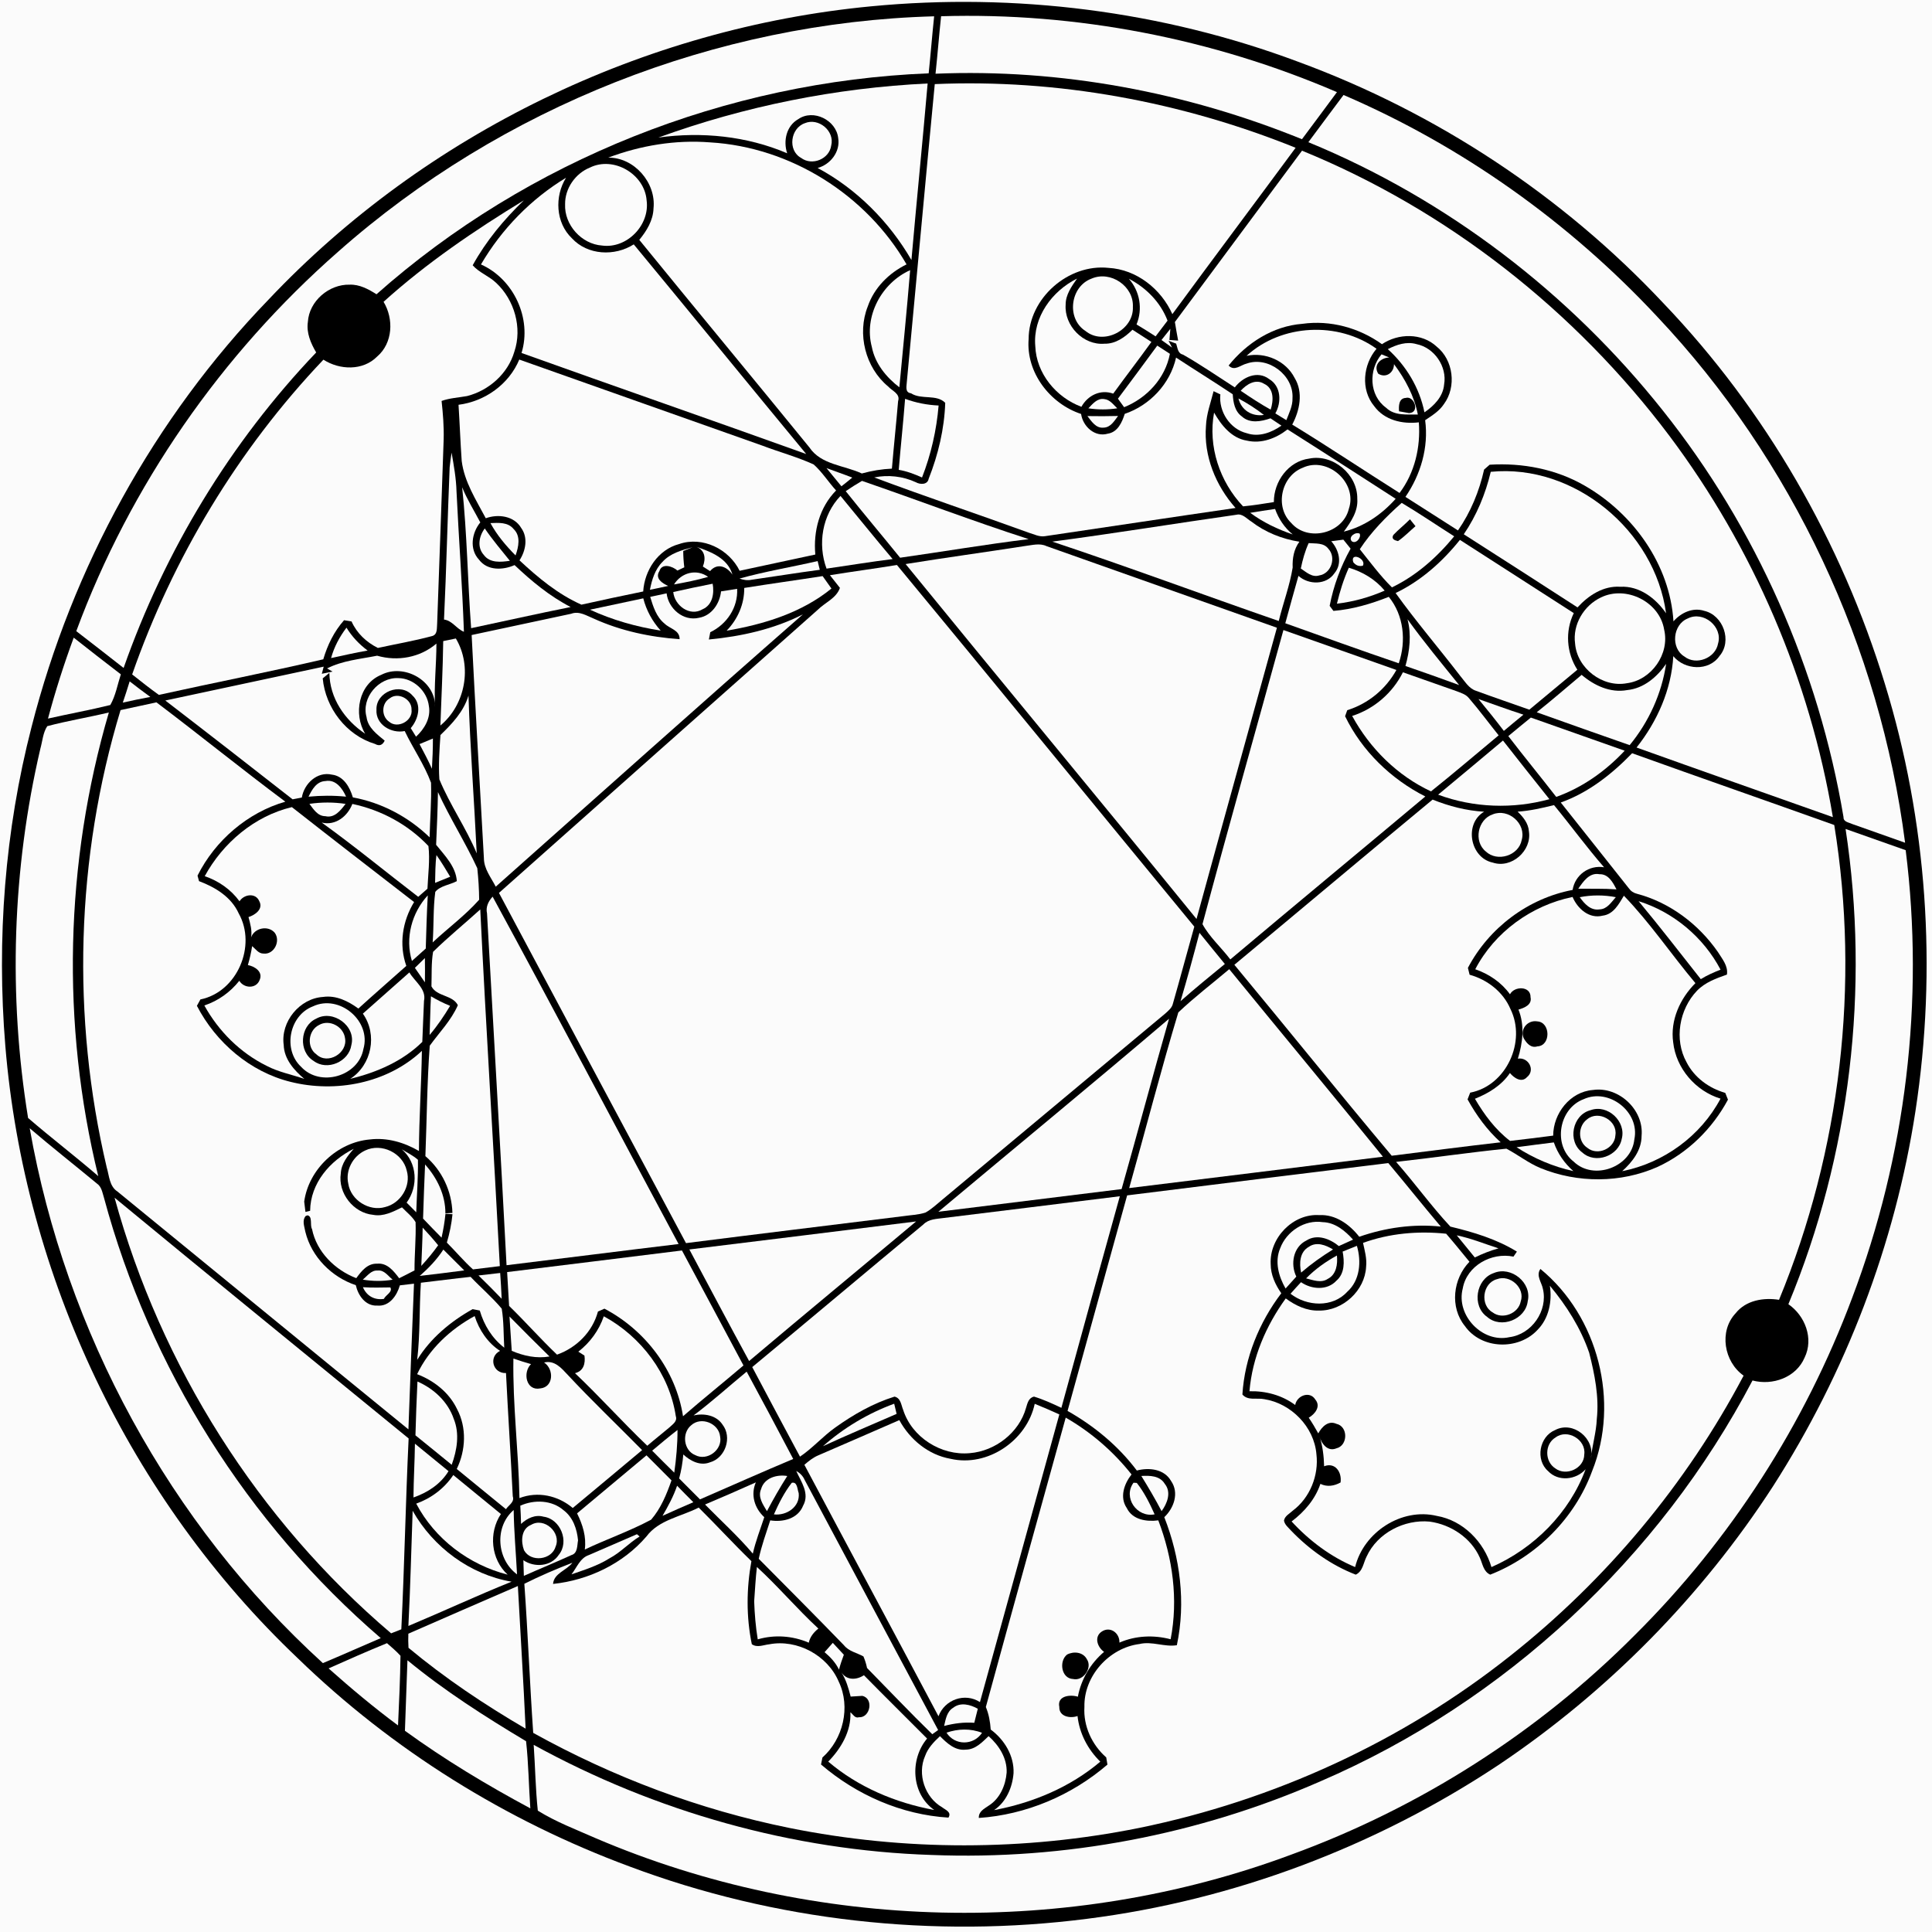 <?xml version="1.0" encoding="UTF-8" ?>
<!DOCTYPE svg PUBLIC "-//W3C//DTD SVG 1.1//EN" "http://www.w3.org/Graphics/SVG/1.1/DTD/svg11.dtd">
<svg width="558pt" height="558pt" viewBox="0 0 558 558" version="1.1" xmlns="http://www.w3.org/2000/svg">
<path fill="#fbfbfb" d=" M 0.00 0.00 L 558.00 0.00 L 558.00 558.00 L 0.00 558.00 L 0.00 0.00 Z" />
<path fill="#000000" d=" M 251.55 1.83 C 293.17 -2.17 335.72 3.16 374.91 17.83 C 414.85 32.50 451.32 56.54 480.43 87.58 C 509.99 118.49 531.86 156.55 544.36 197.41 C 556.61 237.21 559.52 279.79 553.22 320.92 C 547.33 359.35 533.11 396.43 512.15 429.16 C 491.51 461.05 464.29 488.65 432.74 509.80 C 397.24 533.34 356.33 548.81 314.04 554.18 C 269.64 559.89 223.84 554.83 181.89 539.10 C 146.24 525.92 113.27 505.41 85.99 478.92 C 37.52 432.91 7.03 368.65 1.54 302.09 C -0.99 271.25 1.38 239.96 9.11 209.97 C 20.88 163.88 44.49 120.75 77.58 86.51 C 122.86 38.57 185.94 8.10 251.55 1.83 Z" />
<path fill="#fbfbfb" d=" M 97.64 72.72 C 144.79 30.98 206.85 6.42 269.80 4.71 C 269.22 10.20 268.79 15.70 268.22 21.18 C 209.88 23.50 152.46 46.22 108.74 84.99 C 106.40 83.51 103.84 82.11 100.98 82.22 C 95.03 82.06 89.29 86.95 88.92 92.97 C 88.45 96.14 89.76 99.13 91.32 101.80 C 66.56 127.75 47.58 159.10 35.70 192.92 C 31.16 189.35 26.60 185.81 22.03 182.29 C 37.58 140.21 63.95 102.29 97.64 72.72 Z" />
<path fill="#fbfbfb" d=" M 270.20 21.29 C 270.79 15.76 271.21 10.22 271.81 4.69 C 310.90 3.52 350.23 11.15 386.14 26.61 C 382.76 31.14 379.43 35.70 376.03 40.21 C 342.60 26.60 306.29 19.80 270.20 21.29 Z" />
<path fill="#fbfbfb" d=" M 269.98 24.29 C 305.51 22.77 341.26 29.39 374.20 42.68 C 362.36 58.72 350.39 74.66 338.60 90.73 C 335.35 83.46 328.27 77.83 320.18 77.37 C 308.52 76.12 297.11 86.17 297.09 97.93 C 296.31 107.58 303.26 116.60 312.24 119.56 C 312.76 123.17 316.21 126.36 319.97 125.25 C 322.82 124.81 324.07 121.97 324.85 119.53 C 332.13 117.05 337.98 110.83 339.67 103.28 C 345.10 106.85 350.63 110.26 356.04 113.87 C 356.19 116.22 356.61 118.80 358.68 120.28 C 360.98 122.39 364.27 121.75 366.94 120.82 C 368.00 121.51 369.05 122.22 370.11 122.93 C 367.25 124.94 363.59 126.32 360.12 125.13 C 355.22 123.95 351.95 118.85 352.46 113.91 C 351.81 113.60 351.16 113.29 350.51 112.98 C 349.68 116.30 348.44 119.56 348.31 123.01 C 347.61 131.67 351.14 140.30 356.85 146.71 C 338.52 149.37 320.20 152.16 301.88 154.85 C 300.21 155.15 298.64 154.30 297.09 153.84 C 282.25 148.44 267.27 143.44 252.49 137.89 C 256.51 137.07 260.76 137.55 264.49 139.27 C 265.76 140.00 267.90 140.05 268.22 138.27 C 270.98 131.30 272.75 123.84 273.00 116.34 C 270.47 113.77 266.14 115.54 263.12 113.59 C 261.23 113.35 261.89 111.39 261.93 110.08 C 264.64 81.49 267.23 52.88 269.98 24.29 Z" />
<path fill="#fbfbfb" d=" M 190.15 39.73 C 215.11 30.66 241.39 25.39 267.92 24.11 C 266.45 41.11 264.73 58.09 263.24 75.10 C 256.83 64.05 247.43 54.56 236.15 48.52 C 239.85 47.50 242.74 43.82 242.09 39.90 C 241.54 34.70 234.91 31.38 230.54 34.42 C 227.11 36.36 226.17 40.71 227.35 44.27 C 215.71 39.29 202.64 37.99 190.15 39.73 Z" />
<path fill="#fbfbfb" d=" M 377.88 41.07 C 381.29 36.54 384.61 31.95 388.04 27.43 C 422.25 42.14 453.22 64.20 478.60 91.42 C 517.70 132.85 542.98 186.95 550.23 243.40 C 545.14 241.55 540.01 239.82 534.92 237.98 C 533.94 237.50 532.38 237.41 532.44 235.98 C 525.27 193.30 507.24 152.43 480.26 118.57 C 453.37 84.70 417.92 57.53 377.88 41.07 Z" />
<path fill="#fbfbfb" d=" M 232.45 35.58 C 236.40 33.90 241.15 37.83 240.07 42.03 C 239.54 45.93 234.54 48.00 231.38 45.61 C 227.42 43.46 228.30 37.00 232.45 35.58 Z" />
<path fill="#fbfbfb" d=" M 175.65 45.53 C 185.01 42.01 195.08 40.33 205.08 41.12 C 228.32 42.47 250.20 56.25 261.83 76.36 C 256.76 78.84 252.48 83.10 250.63 88.50 C 247.49 96.41 249.92 106.16 256.49 111.60 C 257.65 112.91 260.10 113.71 259.39 115.86 C 258.84 122.36 258.15 128.85 257.60 135.35 C 254.66 135.48 251.75 135.97 248.91 136.75 C 243.83 134.38 237.13 134.25 233.77 129.22 C 217.46 109.18 200.95 89.32 184.64 69.28 C 186.78 66.68 188.64 63.65 188.75 60.17 C 189.54 52.78 183.16 45.42 175.65 45.53 Z" />
<path fill="#fbfbfb" d=" M 339.33 93.00 C 351.57 76.51 363.82 60.03 376.05 43.52 C 418.05 60.68 454.95 89.69 482.18 125.91 C 506.35 158.16 522.73 196.25 529.37 236.01 C 510.47 229.30 491.55 222.67 472.67 215.90 C 478.64 208.38 482.74 199.17 483.28 189.51 C 486.58 193.53 493.55 193.96 496.63 189.46 C 500.35 185.14 497.70 177.67 492.20 176.42 C 488.90 175.36 485.50 176.97 483.33 179.46 C 482.30 163.08 471.71 148.32 457.69 140.27 C 449.44 135.49 439.71 133.63 430.24 134.22 C 429.84 134.57 429.04 135.27 428.64 135.62 C 427.24 141.88 424.77 147.92 421.09 153.20 C 416.01 150.00 411.00 146.70 405.92 143.51 C 410.33 137.07 412.66 129.18 411.61 121.36 C 413.59 120.03 415.70 118.74 417.04 116.70 C 420.72 111.72 419.78 103.96 414.92 100.09 C 410.64 96.11 403.84 96.24 399.14 99.41 C 392.53 94.67 384.21 92.39 376.12 93.53 C 367.65 94.18 360.08 99.06 354.85 105.57 C 356.52 107.33 358.32 105.41 360.09 105.00 C 366.31 102.80 373.69 108.42 373.30 114.98 C 373.38 117.24 372.31 119.30 371.52 121.35 C 370.45 120.70 369.39 120.05 368.34 119.40 C 370.18 116.17 370.02 111.53 366.55 109.48 C 363.21 106.93 358.89 108.91 356.64 111.89 C 351.67 108.70 346.81 105.33 341.67 102.42 C 340.12 102.08 340.12 100.44 339.70 99.25 C 339.15 99.05 338.05 98.63 337.50 98.42 L 338.51 100.39 C 337.75 99.84 336.22 98.75 335.46 98.20 C 336.30 97.11 337.16 96.04 338.02 94.97 C 337.95 95.77 337.82 97.38 337.75 98.19 C 338.59 98.24 339.42 98.30 340.27 98.37 C 339.93 96.58 339.62 94.79 339.33 93.00 Z" />
<path fill="#fbfbfb" d=" M 170.35 48.41 C 177.24 45.00 186.19 50.29 186.76 57.88 C 187.72 65.01 181.07 71.89 173.89 70.92 C 167.95 70.51 162.95 64.94 163.21 58.99 C 163.15 54.44 166.15 50.12 170.35 48.41 Z" />
<path fill="#fbfbfb" d=" M 138.91 76.38 C 144.88 66.17 153.36 57.46 163.49 51.33 C 160.13 56.70 160.47 64.32 165.16 68.80 C 169.69 73.74 177.54 74.09 183.04 70.58 C 199.70 90.72 216.20 110.99 232.85 131.13 C 205.48 121.30 178.01 111.75 150.63 101.95 C 153.68 92.00 148.38 80.59 138.91 76.38 Z" />
<path fill="#fbfbfb" d=" M 110.78 87.17 C 123.19 75.97 137.06 66.55 151.30 57.86 C 145.55 63.40 140.38 69.61 136.52 76.62 C 138.42 78.77 141.24 79.72 143.29 81.69 C 148.58 86.61 150.90 94.68 148.55 101.59 C 146.71 107.91 141.21 112.79 134.90 114.39 C 132.44 114.84 129.91 114.95 127.54 115.80 C 127.94 119.48 128.24 123.17 128.14 126.87 C 127.53 144.60 126.91 162.33 126.26 180.07 C 126.12 181.42 126.46 183.32 124.71 183.73 C 119.58 185.11 114.32 186.01 109.13 187.14 C 105.83 185.48 103.05 182.90 101.54 179.49 C 101.00 179.40 99.92 179.22 99.37 179.13 C 96.49 182.38 94.59 186.28 93.37 190.42 C 77.60 194.10 61.69 197.20 45.88 200.70 C 43.25 198.81 40.71 196.80 38.17 194.79 C 49.95 161.06 68.78 129.79 93.41 103.88 C 98.10 106.89 104.80 107.14 108.91 102.99 C 113.48 99.09 113.77 92.11 110.78 87.17 Z" />
<path fill="#fbfbfb" d=" M 251.80 100.20 C 249.43 91.36 254.64 81.70 262.87 78.03 C 261.94 89.32 260.82 100.59 259.75 111.86 C 255.94 108.94 252.73 105.01 251.80 100.20 Z" />
<path fill="#fbfbfb" d=" M 315.26 80.47 C 320.75 78.09 327.49 82.64 327.20 88.64 C 327.49 95.32 318.76 99.87 313.53 95.61 C 307.92 92.06 309.07 82.74 315.26 80.47 Z" />
<path fill="#fbfbfb" d=" M 299.01 99.96 C 298.28 91.62 303.83 84.06 311.07 80.46 C 309.50 82.73 307.76 85.12 307.78 88.02 C 307.36 94.07 312.88 99.78 318.98 99.27 C 322.21 99.35 324.90 97.39 327.08 95.23 C 328.90 96.39 330.73 97.57 332.55 98.76 C 328.94 103.78 325.15 108.68 321.52 113.69 C 317.82 112.37 314.16 114.20 312.33 117.49 C 305.04 114.78 299.30 107.87 299.01 99.96 Z" />
<path fill="#fbfbfb" d=" M 326.04 80.51 C 331.05 83.12 335.18 87.29 337.21 92.61 C 336.05 94.12 334.90 95.64 333.76 97.15 C 331.94 95.97 330.11 94.82 328.25 93.71 C 330.10 89.22 329.22 84.16 326.04 80.51 Z" />
<path fill="#fbfbfb" d=" M 360.03 102.77 C 370.13 93.53 386.50 92.76 397.57 100.73 C 393.67 105.31 392.93 112.55 396.91 117.32 C 399.84 121.36 405.04 122.55 409.79 121.98 C 410.33 129.17 408.60 136.57 404.22 142.38 C 393.86 135.84 383.68 129.02 373.22 122.63 C 375.39 118.54 376.47 113.33 373.91 109.15 C 371.37 104.17 365.43 101.63 360.03 102.77 Z" />
<path fill="#fbfbfb" d=" M 400.83 100.84 C 403.36 99.54 406.27 98.55 409.12 99.39 C 414.26 100.42 418.00 105.87 417.09 111.04 C 416.80 114.55 414.17 117.21 411.41 119.09 C 409.98 112.02 406.16 105.66 400.83 100.84 Z" />
<path fill="#fbfbfb" d=" M 334.24 99.82 C 335.45 100.61 336.67 101.40 337.89 102.19 C 336.55 109.27 331.25 114.96 324.67 117.61 C 324.07 116.79 323.47 115.97 322.88 115.15 C 326.68 110.05 330.49 104.96 334.24 99.82 Z" />
<path fill="#fbfbfb" d=" M 399.01 102.34 C 399.75 102.64 400.49 102.95 401.24 103.25 C 398.76 103.33 396.53 105.43 398.06 107.93 C 400.26 109.31 402.62 107.66 402.61 105.17 C 405.86 109.51 408.45 114.36 409.50 119.72 C 406.35 119.67 402.79 120.16 400.31 117.75 C 395.40 114.19 395.23 106.80 399.01 102.34 Z" />
<path fill="#fbfbfb" d=" M 149.98 103.85 C 173.41 112.16 196.85 120.44 220.28 128.74 C 225.16 130.60 230.25 131.97 235.00 134.14 C 237.47 136.34 239.26 139.22 241.48 141.66 C 236.67 146.53 234.87 153.45 235.48 160.16 C 228.19 161.72 220.91 163.27 213.62 164.85 C 210.54 158.59 202.91 154.80 196.15 157.13 C 190.05 158.75 186.15 164.73 185.77 170.83 C 179.81 172.05 173.87 173.31 167.93 174.64 C 161.16 171.64 155.41 166.85 150.04 161.84 C 151.82 159.10 152.58 155.32 150.54 152.50 C 148.48 148.98 143.87 148.39 140.30 149.68 C 137.52 144.41 134.11 139.19 133.35 133.15 C 132.97 127.74 132.78 122.32 132.43 116.91 C 140.07 115.93 146.98 111.01 149.98 103.85 Z" />
<path fill="#fbfbfb" d=" M 358.34 112.86 C 360.00 111.01 362.65 109.31 365.10 110.85 C 368.02 112.20 367.83 115.73 366.99 118.32 C 364.01 116.65 361.16 114.78 358.34 112.86 Z" />
<path fill="#fbfbfb" d=" M 261.41 115.19 C 264.51 116.34 267.78 116.97 271.09 117.12 C 270.49 124.24 268.90 131.26 266.30 137.91 C 264.14 136.95 261.92 136.08 259.57 135.70 C 260.14 128.86 260.88 122.03 261.41 115.19 Z" />
<path fill="#fbfbfb" d=" M 314.34 117.93 C 315.56 116.68 316.91 114.94 318.90 115.26 C 320.57 115.40 321.56 116.88 322.68 117.93 C 319.92 118.36 317.10 118.35 314.34 117.93 Z" />
<path fill="#fbfbfb" d=" M 357.69 115.09 C 360.27 116.46 362.74 118.04 365.04 119.84 C 361.61 120.38 358.53 118.48 357.69 115.09 Z" />
<path fill="#000000" d=" M 404.07 118.79 C 403.96 117.30 403.97 115.03 405.99 114.93 C 408.47 114.20 410.20 119.19 406.96 119.31 C 406.24 119.18 404.79 118.92 404.07 118.79 Z" />
<path fill="#fbfbfb" d=" M 314.06 120.17 C 317.01 120.22 319.97 120.22 322.92 120.14 C 321.82 121.57 320.78 123.47 318.73 123.51 C 316.49 123.74 315.26 121.68 314.06 120.17 Z" />
<path fill="#fbfbfb" d=" M 350.65 119.17 C 352.74 122.82 355.68 126.55 360.11 127.26 C 364.31 128.24 368.57 126.61 371.86 124.02 C 382.31 130.64 392.70 137.35 403.10 144.06 C 399.12 148.54 394.00 152.10 388.12 153.54 C 390.15 150.76 392.29 147.68 392.01 144.05 C 392.12 137.05 385.02 131.04 378.13 132.45 C 372.08 133.22 367.87 139.11 367.92 145.01 C 364.96 145.50 362.00 145.95 359.02 146.25 C 352.26 139.11 348.85 128.92 350.65 119.17 Z" />
<path fill="#fbfbfb" d=" M 129.87 134.95 C 130.01 133.53 130.22 132.13 130.43 130.73 C 131.07 134.44 131.75 138.16 131.85 141.94 C 132.50 155.45 133.51 168.95 133.99 182.47 C 131.84 181.62 130.64 179.24 128.24 178.94 C 128.93 164.28 129.26 149.61 129.87 134.95 Z" />
<path fill="#fbfbfb" d=" M 238.71 135.20 C 241.18 136.14 243.69 136.96 246.15 137.94 C 245.14 138.82 244.06 139.61 243.02 140.45 C 241.59 138.70 240.16 136.94 238.71 135.20 Z" />
<path fill="#fbfbfb" d=" M 376.24 135.10 C 383.44 131.70 392.17 139.42 389.57 146.97 C 387.87 154.10 377.73 156.61 372.94 151.05 C 368.08 146.42 370.04 137.49 376.24 135.10 Z" />
<path fill="#fbfbfb" d=" M 430.56 136.27 C 454.71 133.87 477.98 153.32 481.19 177.12 C 478.20 172.78 473.49 169.17 467.97 169.47 C 463.07 169.14 458.78 171.97 455.62 175.43 C 444.70 168.34 433.73 161.34 422.77 154.31 C 426.48 148.85 429.04 142.68 430.56 136.27 Z" />
<path fill="#fbfbfb" d=" M 244.26 141.86 C 245.78 140.81 247.36 139.82 248.96 138.89 C 265.03 144.42 280.93 150.49 297.10 155.71 C 284.69 157.22 272.35 159.33 259.97 161.08 C 254.76 154.65 249.42 148.33 244.26 141.86 Z" />
<path fill="#fbfbfb" d=" M 133.48 140.73 C 134.91 144.27 136.95 147.51 138.72 150.88 C 136.25 153.90 135.50 158.60 138.35 161.65 C 140.76 164.87 145.27 164.70 148.62 163.21 C 153.52 167.86 158.78 172.21 164.81 175.32 C 155.21 177.26 145.65 179.39 136.07 181.43 C 135.07 167.88 134.91 154.24 133.48 140.73 Z" />
<path fill="#fbfbfb" d=" M 238.72 164.23 C 236.11 157.14 237.46 148.76 242.75 143.23 C 247.78 149.30 252.71 155.46 257.81 161.47 C 251.43 162.26 245.08 163.32 238.72 164.23 Z" />
<path fill="#fbfbfb" d=" M 392.74 158.63 C 396.05 153.57 400.34 149.24 404.84 145.24 C 409.99 148.31 414.94 151.69 420.00 154.90 C 415.05 160.93 409.09 166.24 402.02 169.65 C 398.60 166.26 395.74 162.38 392.74 158.63 Z" />
<path fill="#fbfbfb" d=" M 361.09 148.11 C 363.48 147.71 365.87 147.34 368.27 147.00 C 369.28 149.87 371.01 152.42 373.36 154.36 C 368.99 152.85 364.81 150.88 361.09 148.11 Z" />
<path fill="#fbfbfb" d=" M 303.93 156.43 C 321.69 154.09 339.37 151.19 357.10 148.67 C 358.85 148.23 360.09 149.84 361.43 150.65 C 365.45 153.75 370.29 155.67 375.29 156.46 C 373.68 158.64 373.24 161.27 373.35 163.92 C 372.50 169.17 370.59 174.19 369.33 179.36 C 347.50 171.80 325.85 163.72 303.93 156.43 Z" />
<path fill="#000000" d=" M 402.43 154.50 C 403.94 152.91 405.68 151.55 407.22 149.98 C 407.74 150.64 408.28 151.30 408.82 151.97 C 407.14 153.41 405.59 155.03 403.77 156.28 C 402.78 156.06 401.76 155.68 402.43 154.50 Z" />
<path fill="#fbfbfb" d=" M 141.65 151.08 C 143.97 150.99 146.69 150.76 148.33 152.78 C 150.47 154.81 149.78 157.96 148.90 160.42 C 146.12 157.61 143.54 154.57 141.65 151.08 Z" />
<path fill="#fbfbfb" d=" M 139.74 160.28 C 137.73 158.08 138.34 154.82 140.01 152.63 C 142.24 155.89 144.78 158.90 147.26 161.97 C 144.68 162.35 141.49 162.68 139.74 160.28 Z" />
<path fill="#fbfbfb" d=" M 390.40 156.31 C 389.32 155.04 391.55 153.50 392.70 154.13 C 393.24 155.27 391.60 157.25 390.40 156.31 Z" />
<path fill="#fbfbfb" d=" M 384.49 156.32 C 385.65 156.17 386.82 156.01 387.99 155.86 C 388.68 156.72 389.38 157.59 390.08 158.46 C 387.21 163.60 385.14 169.20 384.03 174.98 C 384.31 175.35 384.85 176.08 385.12 176.44 C 390.65 175.99 395.98 174.41 401.11 172.38 C 405.46 177.72 406.18 185.17 403.99 191.57 C 393.03 187.84 382.13 183.90 371.22 180.01 C 372.45 175.44 373.74 170.88 375.02 166.32 C 377.97 168.97 383.11 169.00 385.43 165.54 C 387.78 162.75 386.72 158.80 384.49 156.32 Z" />
<path fill="#fbfbfb" d=" M 421.65 155.93 C 432.61 162.99 443.59 170.01 454.54 177.08 C 452.00 182.29 452.42 188.57 455.57 193.43 C 450.94 197.26 446.32 201.12 441.70 204.97 C 436.58 203.14 431.43 201.41 426.34 199.53 C 424.21 198.86 423.10 196.79 421.73 195.20 C 415.57 187.19 408.98 179.50 403.08 171.28 C 410.40 167.76 416.60 162.24 421.65 155.93 Z" />
<path fill="#fbfbfb" d=" M 261.56 162.91 C 273.05 161.05 284.60 159.49 296.11 157.69 C 298.14 157.45 300.29 156.80 302.25 157.73 C 324.43 165.60 346.62 173.43 368.80 181.30 C 361.07 209.34 353.25 237.36 345.58 265.42 C 317.70 231.15 289.46 197.16 261.56 162.91 Z" />
<path fill="#fbfbfb" d=" M 377.97 156.86 C 379.93 157.04 382.30 156.68 383.65 158.49 C 386.02 161.01 384.48 165.68 381.01 166.20 C 378.93 166.84 377.28 165.24 375.70 164.20 C 376.22 161.68 376.90 159.20 377.97 156.86 Z" />
<path fill="#fbfbfb" d=" M 191.32 162.30 C 193.56 159.79 196.92 158.90 200.05 158.05 C 199.37 158.32 198.01 158.86 197.33 159.14 C 197.34 160.71 197.44 162.28 197.64 163.85 C 196.98 164.16 196.32 164.47 195.66 164.79 C 194.28 163.55 191.18 162.51 190.44 164.96 C 189.10 167.10 191.31 168.48 192.99 169.23 C 191.24 169.61 189.47 169.97 187.71 170.35 C 188.27 167.44 189.17 164.46 191.32 162.30 Z" />
<path fill="#fbfbfb" d=" M 201.12 157.92 C 205.35 159.39 210.16 161.20 211.55 165.97 C 209.99 163.68 207.22 162.42 205.08 164.95 C 204.38 164.51 203.69 164.06 203.00 163.62 C 203.90 161.34 203.66 158.93 201.12 157.92 Z" />
<path fill="#fbfbfb" d=" M 390.85 162.37 C 389.88 159.31 394.70 161.34 393.63 163.39 C 392.51 163.65 391.58 163.31 390.85 162.37 Z" />
<path fill="#fbfbfb" d=" M 213.58 167.10 C 221.01 165.03 228.64 163.78 236.15 162.05 C 236.35 162.89 236.56 163.73 236.77 164.57 C 230.20 165.43 223.67 166.51 217.11 167.44 C 215.91 167.70 214.71 167.51 213.58 167.10 Z" />
<path fill="#fbfbfb" d=" M 239.70 166.13 C 246.13 165.08 252.61 164.24 259.05 163.18 C 287.79 197.90 316.27 232.84 344.94 267.63 C 342.85 275.02 340.89 282.45 338.77 289.83 C 338.52 291.05 337.50 291.86 336.63 292.66 C 315.21 310.56 293.76 328.42 272.34 346.33 C 270.69 347.66 269.16 349.18 267.30 350.21 C 265.23 350.89 263.03 350.93 260.90 351.25 C 239.97 353.85 219.04 356.38 198.13 359.04 C 180.10 325.34 162.09 291.62 144.11 257.89 C 174.77 230.62 205.46 203.38 236.15 176.15 C 238.28 174.01 241.54 172.82 242.59 169.79 C 241.61 168.57 240.65 167.35 239.70 166.13 Z" />
<path fill="#fbfbfb" d=" M 389.57 163.97 C 393.58 165.16 397.23 167.34 399.92 170.58 C 395.53 172.51 390.89 173.79 386.13 174.36 C 386.98 170.81 388.06 167.31 389.57 163.97 Z" />
<path fill="#fbfbfb" d=" M 194.67 168.80 C 196.78 165.37 201.15 164.20 204.52 166.61 C 201.29 167.56 197.98 168.20 194.67 168.80 Z" />
<path fill="#fbfbfb" d=" M 214.95 169.81 C 222.48 168.60 230.05 167.57 237.59 166.39 C 238.43 167.59 239.28 168.78 240.14 169.98 C 231.57 176.97 220.62 180.33 209.87 182.15 C 213.08 178.84 215.00 174.45 214.95 169.81 Z" />
<path fill="#fbfbfb" d=" M 194.45 170.99 C 198.23 170.14 202.02 169.33 205.83 168.59 C 206.33 171.36 205.81 174.73 202.92 175.97 C 199.25 178.18 194.83 174.91 194.45 170.99 Z" />
<path fill="#fbfbfb" d=" M 208.25 170.80 C 209.80 170.55 211.35 170.30 212.90 170.07 C 213.18 175.45 209.92 180.30 205.14 182.60 C 205.04 183.12 204.84 184.18 204.74 184.70 C 214.11 183.80 223.46 181.74 231.89 177.45 C 202.16 203.47 172.72 229.85 143.18 256.09 C 141.84 253.46 139.77 250.97 139.76 247.87 C 138.59 226.39 137.30 204.90 136.22 183.41 C 145.79 181.35 155.37 179.33 164.95 177.27 C 167.29 176.37 169.44 177.85 171.54 178.69 C 179.32 182.22 187.79 184.01 196.28 184.61 C 196.35 181.96 193.46 181.62 191.94 180.11 C 189.56 178.19 188.65 175.19 187.79 172.39 C 189.37 172.04 190.95 171.71 192.53 171.37 C 193.05 175.80 197.36 179.50 201.87 178.43 C 205.55 177.82 207.88 174.32 208.25 170.80 Z" />
<path fill="#fbfbfb" d=" M 462.37 172.56 C 469.65 168.99 479.34 173.81 480.64 181.85 C 482.30 188.86 476.98 196.41 469.88 197.33 C 462.85 198.66 455.50 193.01 454.92 185.91 C 454.14 180.41 457.43 174.90 462.37 172.56 Z" />
<path fill="#fbfbfb" d=" M 170.40 176.09 C 175.53 175.01 180.66 173.91 185.79 172.81 C 186.68 176.29 188.41 179.46 190.82 182.13 C 183.78 181.03 176.88 179.08 170.40 176.09 Z" />
<path fill="#fbfbfb" d=" M 487.47 178.62 C 491.98 176.34 497.65 181.02 496.21 185.87 C 495.46 190.09 489.86 192.29 486.49 189.62 C 482.45 187.19 483.11 180.35 487.47 178.62 Z" />
<path fill="#fbfbfb" d=" M 406.52 178.86 C 411.22 185.39 416.38 191.59 421.43 197.86 C 416.28 195.96 411.10 194.14 405.92 192.35 C 407.16 187.96 407.68 183.32 406.52 178.86 Z" />
<path fill="#fbfbfb" d=" M 95.62 190.06 C 96.50 186.86 98.07 183.92 100.07 181.28 C 101.66 183.87 103.74 186.09 106.18 187.89 C 102.63 188.50 99.13 189.31 95.62 190.06 Z" />
<path fill="#fbfbfb" d=" M 370.68 181.97 C 381.56 185.79 392.43 189.67 403.31 193.50 C 400.23 199.05 395.17 203.23 389.11 205.12 C 388.96 205.56 388.65 206.42 388.49 206.86 C 393.34 216.88 401.75 225.02 411.66 230.04 C 392.91 245.76 374.05 261.34 355.34 277.10 C 352.74 273.66 349.33 270.66 347.30 266.91 C 354.88 238.55 362.90 210.28 370.68 181.97 Z" />
<path fill="#fbfbfb" d=" M 13.86 207.54 C 15.97 199.64 18.46 191.84 21.29 184.17 C 25.81 187.73 30.33 191.27 34.90 194.76 C 33.94 197.71 33.41 200.90 31.86 203.62 C 25.90 205.10 19.85 206.18 13.86 207.54 Z" />
<path fill="#fbfbfb" d=" M 128.01 185.16 C 128.92 184.97 130.75 184.60 131.66 184.41 C 136.48 192.51 134.41 203.55 127.19 209.55 C 127.48 201.42 127.90 193.29 128.01 185.16 Z" />
<path fill="#fbfbfb" d=" M 108.92 189.38 C 114.85 191.08 121.33 189.92 126.05 185.88 C 126.05 191.99 125.31 198.10 125.66 204.21 C 125.84 196.58 116.69 191.52 110.12 194.90 C 103.59 197.55 102.00 206.23 105.47 211.92 C 99.57 207.98 95.21 201.63 95.13 194.34 C 94.49 194.87 93.85 195.40 93.21 195.93 C 94.00 204.47 100.03 212.36 108.30 214.86 C 109.54 215.56 110.48 215.24 111.10 213.91 C 108.88 212.07 106.25 210.18 105.86 207.08 C 104.31 201.52 109.36 195.59 115.02 195.85 C 119.42 195.88 123.36 199.59 123.87 203.91 C 124.50 207.33 122.59 210.54 120.16 212.77 C 119.78 212.15 119.01 210.91 118.63 210.30 C 120.86 207.72 121.92 203.47 119.14 200.89 C 115.77 196.99 108.55 199.81 108.73 204.96 C 108.44 209.26 113.01 211.94 116.89 211.14 C 119.29 216.17 122.55 220.82 124.49 226.06 C 124.66 231.32 124.19 236.58 124.08 241.84 C 117.98 235.94 110.27 231.84 101.91 230.30 C 101.04 227.36 99.24 224.12 95.86 223.73 C 91.59 222.76 87.86 226.31 87.17 230.35 C 86.28 230.51 85.40 230.68 84.51 230.86 C 72.29 221.30 60.05 211.77 47.75 202.32 C 62.99 199.06 78.24 195.81 93.49 192.54 L 92.95 194.60 C 93.72 194.45 95.28 194.13 96.05 193.97 L 94.46 193.06 C 98.92 190.77 104.07 190.35 108.92 189.38 Z" />
<path fill="#fbfbfb" d=" M 469.95 199.31 C 474.73 198.84 478.58 195.55 481.21 191.74 C 479.92 200.35 476.21 208.50 470.68 215.21 C 461.71 212.10 452.78 208.90 443.84 205.72 C 448.25 202.22 452.49 198.52 456.81 194.91 C 460.42 197.99 465.10 200.20 469.95 199.31 Z" />
<path fill="#fbfbfb" d=" M 405.19 194.17 C 410.33 196.00 415.48 197.81 420.64 199.61 C 421.91 200.11 423.34 200.50 424.24 201.62 C 427.24 205.10 429.97 208.80 432.84 212.38 C 426.33 217.78 419.91 223.29 413.30 228.57 C 403.57 224.03 395.65 216.16 390.53 206.78 C 396.89 204.74 402.21 200.13 405.19 194.17 Z" />
<path fill="#fbfbfb" d=" M 37.45 196.79 C 39.42 198.32 41.39 199.84 43.42 201.29 C 40.76 201.77 38.11 202.34 35.47 202.93 C 36.16 200.89 36.82 198.85 37.45 196.79 Z" />
<path fill="#fbfbfb" d=" M 112.55 201.70 C 114.96 199.77 118.96 201.93 118.86 204.94 C 119.29 208.20 114.80 210.62 112.34 208.41 C 110.09 206.85 110.17 203.09 112.55 201.70 Z" />
<path fill="#fbfbfb" d=" M 127.21 212.29 C 130.58 209.03 133.92 205.52 135.31 200.90 C 135.79 216.10 136.96 231.28 137.69 246.47 C 134.61 239.09 129.94 232.47 126.90 225.10 C 126.61 220.84 126.93 216.54 127.21 212.29 Z" />
<path fill="#fbfbfb" d=" M 427.01 201.90 C 431.34 203.40 435.63 205.00 440.00 206.41 C 438.09 207.95 436.22 209.53 434.34 211.10 C 431.97 207.97 429.51 204.93 427.01 201.90 Z" />
<path fill="#fbfbfb" d=" M 34.82 205.09 C 38.27 204.33 41.73 203.62 45.18 202.85 C 57.68 212.29 69.85 222.17 82.41 231.54 C 71.49 234.68 62.12 242.77 57.05 252.90 C 57.16 253.30 57.37 254.09 57.48 254.49 C 62.19 256.26 66.79 259.05 68.95 263.82 C 74.18 273.14 68.52 286.49 57.88 288.66 C 57.63 289.12 57.13 290.04 56.87 290.50 C 62.35 301.10 72.25 309.58 83.91 312.46 C 96.98 315.73 111.89 312.87 121.85 303.51 C 121.71 313.15 121.04 322.78 121.00 332.43 C 116.74 329.94 111.78 328.49 106.82 329.10 C 97.44 329.91 89.16 337.71 87.86 347.04 C 87.95 347.78 88.13 349.28 88.22 350.03 C 88.56 349.94 89.23 349.78 89.57 349.70 C 89.66 341.72 95.31 335.21 102.17 331.80 C 100.39 333.83 98.56 336.09 98.43 338.91 C 97.56 344.59 102.08 350.35 107.79 350.87 C 110.75 351.44 113.54 349.97 116.10 348.71 C 117.43 350.10 119.03 351.31 120.03 352.98 C 120.18 357.63 119.70 362.27 119.72 366.92 C 118.25 367.69 116.78 368.45 115.29 369.18 C 113.72 367.12 111.84 364.67 108.90 364.98 C 106.12 364.87 104.36 367.15 102.90 369.16 C 96.75 366.80 91.44 361.57 90.12 354.98 C 89.44 353.86 90.38 351.35 88.81 351.01 L 88.28 351.21 C 87.17 352.56 87.94 354.27 88.20 355.80 C 89.97 363.01 95.78 368.85 102.76 371.18 C 103.43 374.16 105.56 377.27 108.98 377.08 C 112.47 377.39 114.64 374.19 115.49 371.23 C 116.85 371.06 118.21 370.90 119.57 370.75 C 118.98 384.79 118.49 398.80 117.96 412.83 C 89.89 389.97 61.93 366.99 33.89 344.11 C 31.58 342.59 31.55 339.60 30.83 337.20 C 20.60 293.82 21.89 247.76 34.82 205.09 Z" />
<path fill="#fbfbfb" d=" M 13.65 209.73 C 19.52 208.17 25.53 207.20 31.44 205.78 C 18.74 249.14 17.62 295.81 28.38 339.69 C 21.74 333.95 14.75 328.62 8.11 322.89 C 2.37 287.55 3.52 251.10 11.66 216.22 C 12.27 214.06 12.40 211.63 13.65 209.73 Z" />
<path fill="#fbfbfb" d=" M 435.63 212.60 C 437.79 210.81 439.95 209.02 442.14 207.25 C 451.17 210.43 460.20 213.65 469.24 216.82 C 463.76 222.68 457.05 227.46 449.47 230.16 C 444.90 224.27 440.16 218.51 435.63 212.60 Z" />
<path fill="#fbfbfb" d=" M 125.03 213.30 C 125.04 216.21 124.92 219.12 124.75 222.03 C 123.67 219.60 122.40 217.26 121.17 214.91 C 122.46 214.38 123.75 213.84 125.03 213.30 Z" />
<path fill="#fbfbfb" d=" M 415.36 229.52 C 421.60 224.31 427.88 219.14 434.09 213.88 C 438.53 219.55 443.01 225.19 447.50 230.82 C 436.98 233.71 425.60 233.32 415.36 229.52 Z" />
<path fill="#fbfbfb" d=" M 450.78 231.78 C 458.79 228.93 465.54 223.58 471.39 217.55 C 490.82 224.54 510.33 231.32 529.77 238.28 C 537.22 284.30 531.60 332.31 513.82 375.41 C 509.32 374.71 504.26 375.54 501.28 379.30 C 496.41 384.50 497.91 393.30 503.59 397.31 C 487.08 428.60 463.91 456.31 436.17 478.25 C 405.04 502.96 367.94 519.98 329.03 527.94 C 295.78 534.64 261.21 534.65 227.96 527.94 C 202.08 522.69 177.08 513.30 154.00 500.49 C 153.01 486.14 152.47 471.77 151.44 457.43 C 155.96 455.16 160.61 453.18 165.32 451.35 C 163.61 453.60 159.99 454.37 159.73 457.47 C 169.99 456.39 179.93 451.64 186.70 443.77 C 190.29 438.93 196.72 438.04 201.80 435.42 C 206.94 440.51 211.82 445.85 217.02 450.89 C 215.58 458.79 215.51 467.01 217.14 474.88 C 218.69 475.97 220.47 475.09 222.14 474.91 C 230.25 473.35 239.03 478.10 242.25 485.71 C 245.74 493.04 243.53 502.26 237.53 507.61 C 237.43 508.11 237.23 509.12 237.13 509.62 C 247.38 518.42 260.40 524.14 273.93 524.96 C 274.94 523.34 273.01 522.72 272.11 521.98 C 267.12 519.15 264.86 512.40 267.19 507.15 C 268.01 504.85 269.73 503.07 271.49 501.44 C 273.49 503.46 275.84 505.69 278.95 505.33 C 281.72 505.31 283.67 503.18 285.53 501.43 C 288.52 504.10 290.90 507.80 290.74 511.95 C 290.45 515.64 288.79 519.49 285.55 521.51 C 284.27 522.42 282.62 523.16 282.70 525.06 C 296.34 524.14 309.50 518.55 319.85 509.65 C 319.76 509.13 319.59 508.09 319.50 507.57 C 315.37 503.95 312.86 498.52 313.20 493.00 C 312.98 484.09 320.35 475.92 329.12 474.82 C 332.73 473.95 336.30 475.75 339.90 475.17 C 342.52 462.79 340.86 449.90 336.27 438.19 C 339.06 435.56 340.61 431.16 338.23 427.74 C 336.26 424.26 331.86 423.79 328.34 424.72 C 323.00 417.61 316.05 411.87 308.33 407.50 C 314.05 386.75 319.80 366.00 325.54 345.25 C 350.68 342.13 375.82 338.98 400.97 335.92 C 406.07 341.99 411.00 348.20 416.13 354.26 C 408.17 353.43 400.11 354.58 392.58 357.20 C 389.81 353.66 385.73 350.69 381.04 350.95 C 373.44 350.44 366.60 357.56 367.00 365.09 C 367.00 368.18 368.33 371.03 370.06 373.52 C 363.67 381.95 359.49 392.16 358.83 402.76 C 360.43 404.63 363.03 403.66 365.15 404.11 C 372.90 405.32 379.56 412.10 380.21 420.00 C 380.94 426.10 378.34 432.60 373.39 436.30 C 372.47 437.18 371.09 437.80 370.84 439.18 C 371.06 440.41 372.11 441.18 372.89 442.07 C 378.14 447.53 384.48 452.05 391.57 454.79 C 393.65 453.80 393.76 451.35 394.72 449.53 C 397.83 442.76 405.60 438.77 412.92 439.47 C 419.06 440.32 424.86 444.15 427.41 449.90 C 428.22 451.65 428.41 453.90 430.41 454.79 C 443.79 449.54 454.87 438.44 459.83 424.90 C 467.89 404.88 461.60 380.19 444.90 366.50 C 443.54 368.44 445.27 370.34 445.63 372.29 C 447.11 378.58 442.38 385.38 435.96 386.20 C 428.15 387.98 420.44 379.86 422.47 372.14 C 423.62 365.55 430.80 361.62 437.12 362.94 C 437.37 362.58 437.86 361.85 438.11 361.49 C 432.21 357.86 425.56 355.87 418.90 354.27 C 413.35 348.33 408.60 341.67 403.22 335.58 C 413.85 334.40 424.44 332.83 435.08 331.76 C 438.41 333.51 441.40 335.90 444.91 337.36 C 455.62 341.75 468.15 341.74 478.75 337.02 C 487.44 333.01 494.56 326.00 499.07 317.60 C 498.88 317.11 498.48 316.14 498.29 315.65 C 493.58 314.30 489.36 311.21 487.11 306.80 C 483.46 300.22 485.00 291.50 490.13 286.14 C 492.46 283.72 495.67 282.57 498.77 281.48 C 499.16 278.95 497.39 276.95 496.16 274.95 C 490.59 266.93 482.28 260.65 472.78 258.14 C 471.79 257.90 471.00 257.36 470.42 256.53 C 463.86 248.29 457.35 240.01 450.78 231.78 Z" />
<path fill="#fbfbfb" d=" M 89.11 230.10 C 90.12 228.04 91.40 225.68 94.02 225.58 C 96.97 225.03 98.92 227.73 99.95 230.09 C 96.34 229.73 92.71 229.75 89.11 230.10 Z" />
<path fill="#fbfbfb" d=" M 126.49 228.77 C 129.92 236.27 134.39 243.27 137.85 250.75 C 138.17 253.77 138.37 256.82 138.39 259.86 C 134.37 264.40 129.39 268.04 124.96 272.19 C 125.33 267.32 125.07 262.41 125.72 257.58 C 127.18 255.80 129.93 255.57 131.94 254.49 C 131.68 250.31 128.45 247.10 125.96 243.99 C 126.19 238.91 126.40 233.84 126.49 228.77 Z" />
<path fill="#fbfbfb" d=" M 89.37 232.17 C 92.83 231.67 96.34 231.65 99.81 232.18 C 98.39 234.02 96.65 236.37 93.96 235.73 C 91.75 235.73 90.54 233.72 89.37 232.17 Z" />
<path fill="#fbfbfb" d=" M 356.51 278.65 C 375.62 262.77 394.62 246.77 413.76 230.94 C 418.51 232.84 423.52 234.15 428.64 234.44 C 422.79 237.88 424.56 247.75 431.13 249.13 C 436.56 250.95 442.47 245.70 441.58 240.12 C 441.43 237.80 439.92 235.96 438.32 234.42 C 441.89 234.19 445.37 233.38 448.83 232.53 C 453.72 238.47 458.24 244.69 463.29 250.49 C 458.94 249.77 454.89 252.70 454.20 257.03 C 441.34 259.47 430.04 267.97 423.96 279.54 C 424.08 280.03 424.33 281.02 424.45 281.52 C 429.59 282.95 434.15 286.47 436.26 291.45 C 440.88 300.80 435.06 313.58 424.62 315.58 C 424.43 316.07 424.05 317.03 423.86 317.52 C 426.40 322.12 429.51 326.39 433.42 329.92 C 422.92 331.12 412.45 332.49 401.96 333.80 C 386.65 315.55 371.72 296.98 356.51 278.65 Z" />
<path fill="#fbfbfb" d=" M 87.25 232.21 C 87.77 232.85 87.77 232.85 87.25 232.21 Z" />
<path fill="#fbfbfb" d=" M 59.13 253.06 C 64.38 243.43 73.53 235.67 84.30 233.11 C 96.02 242.31 107.81 251.42 119.60 260.53 C 116.22 266.03 115.18 272.82 117.35 278.97 C 112.74 283.09 108.07 287.13 103.50 291.29 C 100.56 289.14 97.05 287.38 93.28 287.94 C 86.54 288.36 81.01 295.09 81.94 301.81 C 82.07 305.89 84.93 309.12 87.90 311.61 C 84.27 310.34 80.42 309.64 77.00 307.83 C 69.38 304.07 63.12 297.82 59.02 290.40 C 63.02 289.07 66.51 286.56 69.12 283.27 C 70.47 285.52 74.03 285.63 74.99 283.03 C 76.04 280.66 73.56 279.10 71.59 278.73 C 72.12 276.93 72.54 275.11 72.82 273.26 C 73.83 274.08 74.63 275.41 76.09 275.41 C 79.18 275.78 81.15 271.72 79.31 269.35 C 77.39 267.19 73.49 268.00 72.52 270.73 C 72.85 268.73 72.28 266.78 71.77 264.87 C 73.69 264.26 76.14 262.55 74.87 260.25 C 73.82 257.77 70.42 258.27 69.18 260.32 C 66.69 256.90 63.13 254.42 59.13 253.06 Z" />
<path fill="#fbfbfb" d=" M 92.91 237.57 C 96.90 238.56 100.39 235.76 101.77 232.19 C 110.12 233.96 117.87 238.14 123.74 244.35 C 124.22 248.39 123.63 252.59 123.46 256.68 C 122.57 257.46 121.68 258.24 120.79 259.02 C 111.49 251.89 102.43 244.41 92.91 237.57 Z" />
<path fill="#fbfbfb" d=" M 431.11 235.21 C 435.65 233.35 440.86 237.90 439.50 242.61 C 438.63 247.15 432.43 249.08 429.10 245.90 C 425.54 243.00 426.79 236.67 431.11 235.21 Z" />
<path fill="#fbfbfb" d=" M 533.04 239.42 C 538.83 241.45 544.61 243.51 550.40 245.55 C 555.86 289.06 550.46 333.89 534.92 374.90 C 521.29 411.34 499.79 444.81 472.18 472.23 C 444.27 500.31 410.11 522.09 372.92 535.66 C 308.61 559.60 235.21 557.90 172.10 530.93 C 166.45 528.43 160.59 526.23 155.33 522.95 C 154.66 516.64 154.58 510.28 154.14 503.95 C 189.29 523.26 228.95 534.46 269.06 535.75 C 307.50 537.27 346.24 529.90 381.46 514.44 C 434.57 491.54 479.30 449.91 506.16 398.71 C 511.97 400.25 518.76 397.84 521.20 392.11 C 523.89 386.61 521.36 380.02 516.52 376.68 C 534.41 333.55 540.05 285.56 533.04 239.42 Z" />
<path fill="#fbfbfb" d=" M 125.66 254.99 C 125.74 252.31 125.70 249.62 126.06 246.96 C 127.48 248.99 128.76 251.09 130.02 253.22 C 128.56 253.80 127.11 254.39 125.66 254.99 Z" />
<path fill="#fbfbfb" d=" M 455.84 256.68 C 457.25 254.63 459.04 251.93 461.97 252.49 C 464.56 252.40 465.86 254.90 466.87 256.87 C 463.19 256.60 459.51 256.73 455.84 256.68 Z" />
<path fill="#fbfbfb" d=" M 456.26 259.13 C 459.70 258.45 463.24 258.46 466.68 259.12 C 465.37 260.57 464.18 262.59 461.98 262.65 C 459.41 263.06 457.59 261.00 456.26 259.13 Z" />
<path fill="#fbfbfb" d=" M 426.08 279.94 C 431.69 269.18 442.35 261.49 454.19 259.06 C 455.61 262.42 458.98 265.46 462.88 264.46 C 466.02 264.08 467.55 261.12 469.01 258.70 C 476.57 266.52 482.68 275.63 489.67 283.95 C 485.23 288.39 482.35 294.69 483.25 301.05 C 484.07 308.56 489.71 315.11 496.92 317.31 C 491.20 328.11 480.48 335.89 468.52 338.26 C 471.45 335.61 474.12 332.22 474.12 328.07 C 474.84 320.54 467.52 313.71 460.07 314.81 C 453.47 315.31 448.61 321.57 448.59 327.99 C 444.44 328.52 440.30 329.05 436.14 329.52 C 431.89 326.27 428.66 321.92 425.99 317.34 C 429.93 315.78 433.69 313.48 436.10 309.91 C 437.24 311.30 439.45 312.85 441.02 311.10 C 443.52 309.09 441.47 305.27 438.39 305.76 C 439.80 301.21 440.41 296.12 438.56 291.59 C 440.23 291.11 442.54 290.21 442.05 288.01 C 442.14 284.75 437.40 284.73 436.11 287.17 C 433.63 283.73 430.06 281.32 426.08 279.94 Z" />
<path fill="#fbfbfb" d=" M 118.97 277.55 C 116.96 270.93 118.92 263.64 123.55 258.60 C 123.26 263.71 123.12 268.83 122.97 273.96 C 121.64 275.16 120.30 276.35 118.97 277.55 Z" />
<path fill="#fbfbfb" d=" M 140.66 263.80 C 140.24 261.95 141.05 260.31 142.28 258.97 C 160.40 292.30 178.06 325.87 195.99 359.30 C 179.42 361.29 162.87 363.41 146.30 365.42 C 144.54 331.54 142.53 297.67 140.66 263.80 Z" />
<path fill="#fbfbfb" d=" M 473.26 260.28 C 483.34 263.42 492.02 270.72 496.93 280.06 C 494.96 280.83 493.02 281.68 491.22 282.80 C 485.26 275.27 479.41 267.65 473.26 260.28 Z" />
<path fill="#fbfbfb" d=" M 125.08 274.91 C 129.43 270.63 134.20 266.77 138.71 262.66 C 140.38 297.01 142.56 331.34 144.36 365.68 C 141.78 366.00 139.19 366.30 136.61 366.63 C 133.92 364.22 131.62 361.43 129.06 358.89 C 129.85 356.21 130.41 353.47 130.69 350.69 L 128.66 350.56 C 128.43 352.88 128.04 355.18 127.53 357.46 C 125.74 355.63 123.94 353.82 122.19 351.95 C 122.34 346.74 122.55 341.53 122.77 336.32 C 126.25 340.23 128.66 345.12 128.64 350.44 L 130.67 350.32 C 130.49 344.02 127.66 338.01 122.86 333.92 C 123.28 323.29 123.34 312.63 124.12 302.02 C 126.89 298.18 130.31 294.73 132.24 290.32 C 130.70 287.31 126.17 287.89 124.61 284.88 C 124.72 281.56 124.53 278.20 125.08 274.91 Z" />
<path fill="#fbfbfb" d=" M 346.43 269.41 C 348.84 272.43 351.32 275.41 353.76 278.42 C 349.46 281.96 345.13 285.46 340.96 289.16 C 342.90 282.61 344.71 276.02 346.43 269.41 Z" />
<path fill="#fbfbfb" d=" M 119.83 279.54 C 120.79 278.58 121.76 277.64 122.72 276.71 C 122.76 279.04 122.76 281.38 122.72 283.72 C 121.74 282.33 120.78 280.94 119.83 279.54 Z" />
<path fill="#fbfbfb" d=" M 340.32 292.41 C 344.98 287.99 350.12 284.07 355.03 279.92 C 369.79 298.00 384.71 315.95 399.42 334.08 C 374.99 337.11 350.56 340.16 326.13 343.14 C 330.89 326.25 335.26 309.21 340.32 292.41 Z" />
<path fill="#fbfbfb" d=" M 104.80 292.76 C 109.29 288.80 113.75 284.80 118.24 280.85 C 119.77 283.52 123.21 285.60 122.46 289.09 C 122.25 293.03 122.16 296.98 121.97 300.92 C 116.28 306.53 108.82 309.73 101.16 311.59 C 107.38 307.57 109.09 298.81 104.80 292.76 Z" />
<path fill="#fbfbfb" d=" M 124.47 287.75 C 126.24 288.81 128.08 289.73 130.00 290.51 C 128.24 293.45 126.31 296.30 124.08 298.92 C 124.24 295.20 124.26 291.47 124.47 287.75 Z" />
<path fill="#fbfbfb" d=" M 90.38 290.66 C 97.97 287.05 107.32 294.87 104.96 302.97 C 103.52 310.92 92.41 314.05 86.98 308.13 C 81.60 303.15 83.54 293.26 90.38 290.66 Z" />
<path fill="#000000" d=" M 91.29 294.23 C 96.16 291.44 102.91 296.34 101.48 301.83 C 100.78 306.65 94.48 309.40 90.56 306.40 C 86.15 303.72 86.61 296.36 91.29 294.23 Z" />
<path fill="#fbfbfb" d=" M 271.02 349.98 C 293.22 331.39 315.60 313.01 337.64 294.23 C 332.95 310.60 328.59 327.05 323.94 343.43 C 306.30 345.62 288.66 347.81 271.02 349.98 Z" />
<path fill="#000000" d=" M 440.05 299.81 C 438.93 297.18 441.29 294.51 444.02 295.00 C 447.86 295.24 447.94 302.05 444.03 302.21 C 442.13 302.81 440.86 301.25 440.05 299.81 Z" />
<path fill="#fbfbfb" d=" M 92.12 296.05 C 95.13 294.28 99.25 296.49 99.66 299.90 C 100.43 304.15 94.67 307.61 91.42 304.55 C 88.48 302.52 88.97 297.63 92.12 296.05 Z" />
<path fill="#fbfbfb" d=" M 457.40 317.46 C 464.69 314.13 473.72 321.18 472.03 329.09 C 471.21 337.08 460.28 341.10 454.51 335.50 C 448.40 330.75 450.22 320.14 457.40 317.46 Z" />
<path fill="#000000" d=" M 459.40 320.64 C 464.31 318.84 469.75 323.90 468.39 328.93 C 467.48 333.88 460.78 336.31 457.01 332.87 C 452.60 329.65 454.12 321.95 459.40 320.64 Z" />
<path fill="#fbfbfb" d=" M 458.43 323.25 C 461.71 320.56 467.24 323.66 466.56 327.89 C 466.38 331.71 461.41 333.95 458.45 331.51 C 455.60 329.65 455.74 325.18 458.43 323.25 Z" />
<path fill="#fbfbfb" d=" M 8.58 325.86 C 14.95 331.31 21.54 336.49 28.00 341.84 C 29.37 342.76 29.57 344.51 30.04 345.96 C 43.25 395.05 71.44 439.95 109.97 473.12 C 104.39 475.51 98.85 477.99 93.25 480.34 C 48.99 440.05 18.95 384.77 8.58 325.86 Z" />
<path fill="#fbfbfb" d=" M 438.01 331.34 C 441.59 330.84 445.19 330.41 448.78 329.95 C 449.89 333.18 451.86 335.99 454.42 338.24 C 448.56 336.94 443.04 334.60 438.01 331.34 Z" />
<path fill="#fbfbfb" d=" M 105.47 332.28 C 110.21 330.02 116.33 333.01 117.48 338.11 C 118.78 342.58 115.70 347.55 111.23 348.62 C 106.64 349.98 101.30 346.61 100.59 341.87 C 99.71 338.02 101.93 333.91 105.47 332.28 Z" />
<path fill="#fbfbfb" d=" M 116.05 331.95 C 117.62 332.93 119.32 333.73 120.71 334.97 C 120.79 340.03 120.38 345.08 120.22 350.14 C 119.30 349.20 118.37 348.26 117.44 347.34 C 120.87 342.67 120.55 335.81 116.05 331.95 Z" />
<path fill="#fbfbfb" d=" M 33.09 345.92 C 61.30 369.21 89.71 392.28 118.02 415.45 C 117.15 433.82 116.81 452.21 115.91 470.58 C 115.18 470.87 113.70 471.45 112.96 471.74 C 74.52 439.05 46.42 394.57 33.09 345.92 Z" />
<path fill="#fbfbfb" d=" M 272.55 351.78 C 289.52 349.73 306.47 347.57 323.43 345.50 C 317.77 365.86 312.11 386.22 306.55 406.61 C 303.97 405.40 301.38 404.20 298.65 403.37 C 297.05 403.73 296.76 405.28 296.34 406.62 C 294.35 413.78 287.45 419.11 280.11 419.70 C 271.86 420.49 263.38 415.15 260.85 407.20 C 260.25 405.75 260.18 403.80 258.36 403.37 C 252.18 405.29 246.50 408.54 241.25 412.29 C 237.64 414.84 234.73 418.24 231.05 420.71 C 226.44 412.09 221.82 403.48 217.26 394.84 C 233.78 381.16 250.17 367.33 266.68 353.65 C 268.23 352.05 270.51 352.07 272.55 351.78 Z" />
<path fill="#fbfbfb" d=" M 199.10 360.87 C 220.94 358.22 242.76 355.47 264.59 352.78 C 248.53 366.24 232.37 379.56 216.36 393.09 C 210.52 382.40 204.84 371.62 199.10 360.87 Z" />
<path fill="#fbfbfb" d=" M 369.74 360.53 C 371.56 355.65 376.78 352.20 382.03 352.98 C 385.62 353.07 388.51 355.49 390.79 358.03 C 389.41 358.64 388.04 359.27 386.68 359.89 C 384.11 357.78 380.40 356.31 377.32 358.28 C 373.49 360.14 372.64 365.10 374.40 368.71 C 373.37 369.86 372.34 371.01 371.30 372.15 C 369.30 368.67 368.10 364.40 369.74 360.53 Z" />
<path fill="#fbfbfb" d=" M 122.07 354.57 C 123.62 356.21 125.13 357.90 126.55 359.66 C 125.06 361.75 123.42 363.73 121.68 365.61 C 121.81 361.93 122.03 358.25 122.07 354.57 Z" />
<path fill="#fbfbfb" d=" M 393.67 358.97 C 401.33 356.19 409.60 355.48 417.68 356.32 C 419.98 358.97 422.17 361.71 424.41 364.42 C 419.65 369.31 418.67 377.54 423.08 382.97 C 427.83 389.75 438.58 390.07 444.10 384.06 C 447.36 380.74 448.32 375.83 447.63 371.34 C 452.45 377.13 456.53 383.54 458.99 390.71 C 460.57 396.94 461.88 403.38 461.19 409.85 C 461.03 413.68 459.89 417.35 459.48 421.15 C 460.75 415.48 454.34 410.28 449.15 413.03 C 444.58 414.90 443.38 421.63 447.12 424.88 C 450.03 428.00 455.24 427.44 457.96 424.34 C 453.25 436.99 443.05 447.22 430.76 452.61 C 428.62 445.32 422.57 439.13 414.96 437.82 C 404.78 435.39 393.83 442.54 391.39 452.60 C 384.36 449.66 378.18 445.01 373.04 439.43 C 376.74 436.63 379.86 433.01 381.36 428.57 C 383.31 429.52 385.32 429.19 387.18 428.17 C 387.61 425.23 385.66 422.23 382.43 423.49 C 382.36 420.53 382.00 417.57 381.08 414.76 C 381.62 416.93 383.42 419.37 385.97 418.31 C 389.34 417.52 389.42 411.98 385.98 411.23 C 383.61 410.16 381.78 412.11 380.74 413.99 C 379.89 412.43 378.98 410.92 377.99 409.46 C 379.79 408.42 381.57 406.20 379.89 404.22 C 378.33 401.64 374.55 403.04 374.08 405.79 C 370.28 402.96 365.57 401.70 360.87 401.82 C 361.68 392.08 365.66 382.88 371.35 375.01 C 374.14 377.07 377.42 378.64 380.97 378.52 C 387.85 378.61 394.22 372.75 394.56 365.86 C 394.82 363.52 394.16 361.22 393.67 358.97 Z" />
<path fill="#fbfbfb" d=" M 420.74 356.79 C 424.87 357.65 428.79 359.25 432.80 360.55 C 430.43 361.20 428.16 362.11 425.95 363.18 C 424.21 361.05 422.46 358.93 420.74 356.79 Z" />
<path fill="#fbfbfb" d=" M 378.02 360.11 C 380.23 358.54 382.94 359.61 385.00 360.87 C 381.76 362.86 378.67 365.07 375.79 367.55 C 375.22 364.89 375.35 361.59 378.02 360.11 Z" />
<path fill="#fbfbfb" d=" M 387.78 361.48 C 389.14 360.91 390.52 360.36 391.90 359.82 C 393.23 364.36 392.82 369.79 389.09 373.11 C 384.87 377.73 377.44 377.34 372.73 373.66 C 373.73 372.53 374.73 371.41 375.76 370.32 C 378.79 372.42 383.34 372.79 386.00 369.87 C 388.43 367.79 388.30 364.34 387.78 361.48 Z" />
<path fill="#fbfbfb" d=" M 121.23 368.51 C 123.80 366.25 126.19 363.78 128.05 360.90 C 130.05 362.91 132.06 364.92 134.08 366.92 C 129.80 367.48 125.52 368.03 121.23 368.51 Z" />
<path fill="#fbfbfb" d=" M 146.47 367.40 C 163.30 365.36 180.13 363.23 196.96 361.16 C 202.92 372.21 208.80 383.30 214.73 394.37 C 208.95 399.30 203.01 404.05 197.27 409.04 C 195.22 395.79 186.37 384.16 174.57 377.97 C 174.11 378.18 173.17 378.59 172.70 378.80 C 171.12 384.66 166.55 389.23 160.88 391.25 C 156.11 386.71 151.76 381.76 147.04 377.17 C 146.84 373.91 146.66 370.65 146.47 367.40 Z" />
<path fill="#fbfbfb" d=" M 377.23 369.22 C 379.83 366.57 382.87 364.40 386.13 362.62 C 386.38 365.13 385.97 368.12 383.48 369.37 C 381.56 370.67 379.23 369.71 377.23 369.22 Z" />
<path fill="#fbfbfb" d=" M 104.78 369.58 C 106.07 368.54 107.21 366.80 109.07 366.96 C 110.96 366.71 112.11 368.57 113.40 369.60 C 110.54 370.09 107.64 370.06 104.78 369.58 Z" />
<path fill="#fbfbfb" d=" M 138.20 368.38 C 140.28 368.16 142.37 367.92 144.46 367.66 C 144.65 370.14 144.78 372.62 144.89 375.11 C 142.70 372.82 140.47 370.58 138.20 368.38 Z" />
<path fill="#000000" d=" M 431.44 367.68 C 436.43 365.56 442.51 370.49 441.24 375.80 C 440.64 381.08 433.52 383.89 429.52 380.35 C 425.02 377.18 426.26 369.43 431.44 367.68 Z" />
<path fill="#fbfbfb" d=" M 121.56 370.48 C 126.35 369.94 131.13 369.28 135.92 368.78 C 138.87 371.89 142.16 374.68 144.91 377.97 C 145.53 381.68 145.41 385.48 145.64 389.24 C 142.14 386.54 139.79 382.73 138.57 378.51 C 138.05 378.41 137.02 378.21 136.50 378.11 C 130.13 381.67 124.33 386.49 120.49 392.76 C 121.36 385.37 121.07 377.90 121.56 370.48 Z" />
<path fill="#fbfbfb" d=" M 432.33 369.46 C 436.11 368.01 440.58 372.00 439.21 375.90 C 438.55 379.38 433.93 381.20 431.11 379.05 C 427.36 376.93 428.19 370.56 432.33 369.46 Z" />
<path fill="#fbfbfb" d=" M 104.82 371.77 C 107.46 371.95 110.10 371.87 112.74 371.83 C 113.49 373.16 111.35 374.05 110.87 375.15 C 108.15 375.56 105.88 374.29 104.82 371.77 Z" />
<path fill="#fbfbfb" d=" M 147.80 390.15 C 147.56 386.84 147.39 383.53 147.15 380.23 C 150.97 384.11 154.81 387.97 158.71 391.78 C 154.96 392.43 151.24 391.62 147.80 390.15 Z" />
<path fill="#fbfbfb" d=" M 174.39 380.17 C 185.17 386.02 193.34 396.82 195.19 409.04 C 195.71 410.52 194.20 411.43 193.31 412.29 C 191.21 414.07 189.04 415.76 186.95 417.56 C 179.81 410.75 173.23 403.38 166.07 396.60 C 168.57 395.99 169.12 393.77 168.80 391.52 C 168.36 391.24 167.47 390.67 167.03 390.39 C 170.42 387.76 173.00 384.23 174.39 380.17 Z" />
<path fill="#fbfbfb" d=" M 120.47 396.89 C 123.93 389.63 130.08 383.92 137.09 380.10 C 138.37 384.13 140.85 387.83 144.42 390.16 C 141.02 391.87 142.36 396.75 146.14 396.56 C 146.73 408.43 147.51 420.30 148.10 432.18 C 148.68 433.86 146.87 434.72 146.13 435.88 C 141.37 432.03 136.66 428.13 131.92 424.27 C 134.52 418.89 134.85 412.34 132.01 406.98 C 129.72 402.19 125.36 398.76 120.47 396.89 Z" />
<path fill="#fbfbfb" d=" M 148.28 392.38 C 149.96 392.96 151.65 393.49 153.37 393.98 C 150.91 396.36 151.93 401.82 156.04 401.00 C 159.92 400.63 160.06 395.43 157.14 393.52 C 160.17 392.78 162.14 395.13 163.97 397.08 C 170.91 404.54 178.30 411.56 185.45 418.82 C 178.80 424.43 172.09 429.96 165.42 435.54 C 161.17 431.93 155.31 430.65 150.03 432.68 C 149.78 419.23 148.05 405.82 148.28 392.38 Z" />
<path fill="#fbfbfb" d=" M 200.32 408.80 C 205.63 404.83 210.53 400.36 215.65 396.16 C 220.17 404.54 224.68 412.94 229.10 421.38 C 220.08 425.16 211.15 429.15 202.17 433.05 C 200.16 431.04 198.15 429.03 196.15 427.01 C 196.78 424.74 197.15 422.42 197.35 420.08 C 199.38 421.95 202.22 423.46 205.02 422.36 C 209.52 421.13 211.54 415.10 208.66 411.43 C 206.86 408.72 203.31 408.13 200.32 408.80 Z" />
<path fill="#fbfbfb" d=" M 120.57 399.01 C 125.30 401.08 129.38 404.85 131.06 409.82 C 132.80 414.10 131.99 418.85 130.46 423.06 C 126.97 420.22 123.49 417.36 119.99 414.55 C 120.12 409.36 120.33 404.18 120.57 399.01 Z" />
<path fill="#fbfbfb" d=" M 237.69 417.69 C 243.71 412.37 250.71 408.19 258.26 405.42 C 258.49 406.39 258.73 407.38 258.96 408.36 C 251.86 411.45 244.72 414.45 237.69 417.69 Z" />
<path fill="#fbfbfb" d=" M 298.85 405.45 C 301.24 406.42 303.61 407.43 305.96 408.51 C 298.36 436.22 290.65 463.90 283.03 491.60 C 278.68 488.79 272.84 490.87 271.05 495.69 C 258.20 471.45 245.19 447.29 232.32 423.06 C 233.59 421.97 234.91 420.90 236.48 420.27 C 244.23 416.90 252.00 413.56 259.74 410.16 C 262.80 415.77 268.14 420.21 274.54 421.33 C 285.22 423.80 296.59 416.06 298.85 405.45 Z" />
<path fill="#fbfbfb" d=" M 307.80 409.44 C 315.12 413.64 321.57 419.23 326.81 425.85 C 324.68 428.55 323.30 432.43 325.44 435.56 C 327.10 438.96 331.15 439.55 334.54 439.11 C 338.69 449.99 340.35 461.95 338.10 473.45 C 333.21 472.17 327.97 472.38 323.31 474.42 C 323.43 471.69 320.69 469.61 318.24 471.21 C 315.90 472.72 316.94 475.76 318.88 477.09 C 314.98 480.39 312.25 485.01 311.31 490.04 C 309.09 489.36 305.27 489.77 305.95 492.98 C 305.84 495.80 309.09 496.39 311.21 495.62 C 311.76 500.65 314.18 505.28 317.79 508.80 C 309.08 516.19 298.28 520.70 287.10 522.80 C 290.61 520.46 292.41 516.23 292.73 512.14 C 292.94 507.11 290.09 502.45 286.14 499.53 C 285.98 497.29 285.60 495.08 284.73 493.02 C 292.34 465.14 300.10 437.30 307.80 409.44 Z" />
<path fill="#fbfbfb" d=" M 199.60 411.67 C 202.47 409.00 207.63 411.08 207.99 414.92 C 208.73 418.74 204.24 422.10 200.79 420.26 C 197.42 418.90 196.87 413.92 199.60 411.67 Z" />
<path fill="#fbfbfb" d=" M 188.36 418.98 C 190.77 416.95 193.19 414.93 195.68 413.00 C 195.69 417.13 195.32 421.25 194.74 425.33 C 192.59 423.24 190.47 421.11 188.36 418.98 Z" />
<path fill="#fbfbfb" d=" M 449.28 415.16 C 452.73 412.57 458.15 415.83 457.57 420.07 C 457.56 424.11 452.33 426.48 449.19 424.09 C 446.09 422.11 446.09 417.05 449.28 415.16 Z" />
<path fill="#fbfbfb" d=" M 119.84 416.97 C 123.05 419.63 126.32 422.24 129.54 424.90 C 127.26 428.65 123.49 431.09 119.42 432.50 C 119.45 427.32 119.78 422.15 119.84 416.97 Z" />
<path fill="#fbfbfb" d=" M 166.67 437.09 C 173.35 431.49 180.03 425.91 186.72 420.33 C 189.13 422.74 191.54 425.14 193.94 427.56 C 192.54 431.57 190.86 435.69 188.05 438.92 C 181.89 442.22 175.22 444.53 168.90 447.53 C 169.40 443.86 168.28 440.33 166.67 437.09 Z" />
<path fill="#fbfbfb" d=" M 229.97 424.85 C 231.05 425.43 231.90 426.29 232.40 427.43 C 245.21 451.53 258.12 475.58 270.95 499.67 C 270.53 499.98 269.68 500.58 269.26 500.88 C 262.85 494.64 256.70 488.14 250.42 481.75 C 250.18 480.59 249.83 479.48 249.38 478.41 C 247.48 477.35 245.18 476.97 243.76 475.19 C 235.63 466.79 227.37 458.51 219.14 450.21 C 219.95 446.43 221.27 442.79 222.46 439.11 C 226.14 439.70 230.45 438.66 231.96 434.86 C 233.91 431.34 231.37 427.97 229.97 424.85 Z" />
<path fill="#fbfbfb" d=" M 120.21 434.28 C 124.55 432.73 128.35 429.87 130.92 426.02 C 135.48 429.80 140.10 433.51 144.67 437.28 C 141.07 442.70 141.77 450.34 146.62 454.79 C 135.46 451.95 125.60 444.51 120.21 434.28 Z" />
<path fill="#fbfbfb" d=" M 329.64 426.29 C 332.05 426.14 334.99 426.19 336.39 428.54 C 338.40 430.97 337.13 434.21 335.49 436.45 C 333.68 432.98 331.69 429.62 329.64 426.29 Z" />
<path fill="#fbfbfb" d=" M 219.82 430.08 C 220.71 426.85 224.39 425.79 227.38 426.30 C 225.28 429.60 223.34 432.99 221.51 436.45 C 220.38 434.55 218.80 432.37 219.82 430.08 Z" />
<path fill="#fbfbfb" d=" M 228.67 428.27 C 230.32 427.85 230.27 430.18 230.68 431.24 C 231.13 435.20 227.16 437.83 223.52 437.38 C 224.94 434.19 226.52 431.04 228.67 428.27 Z" />
<path fill="#fbfbfb" d=" M 327.38 428.24 C 327.62 428.25 328.10 428.29 328.33 428.30 C 330.50 431.04 332.05 434.20 333.48 437.37 C 328.37 438.40 324.26 432.52 327.38 428.24 Z" />
<path fill="#fbfbfb" d=" M 195.56 429.11 C 197.10 430.71 198.67 432.29 200.25 433.87 C 197.28 435.16 194.30 436.44 191.35 437.80 C 192.97 435.01 194.52 432.17 195.56 429.11 Z" />
<path fill="#fbfbfb" d=" M 203.63 434.53 C 208.54 432.46 213.44 430.33 218.30 428.14 C 216.74 431.73 217.93 435.63 220.74 438.19 C 219.60 441.68 218.24 445.12 217.43 448.72 C 213.17 443.68 208.25 439.24 203.63 434.53 Z" />
<path fill="#fbfbfb" d=" M 150.27 434.87 C 154.31 433.06 159.39 433.22 162.83 436.23 C 165.51 438.27 166.65 441.64 166.95 444.88 C 166.67 446.33 166.88 448.61 165.06 449.13 C 160.51 451.22 155.87 453.10 151.30 455.14 C 151.25 453.63 151.21 452.12 151.16 450.62 C 154.35 452.81 159.15 452.46 161.38 449.08 C 164.53 445.24 161.87 438.68 156.97 438.05 C 154.58 437.36 152.20 438.53 150.49 440.14 C 150.46 438.38 150.37 436.62 150.27 434.87 Z" />
<path fill="#fbfbfb" d=" M 148.36 436.12 C 148.45 442.33 149.01 448.50 149.33 454.71 C 143.44 450.37 142.73 440.97 148.36 436.12 Z" />
<path fill="#fbfbfb" d=" M 119.18 436.34 C 125.12 446.87 135.76 454.79 147.75 456.82 C 137.72 460.86 127.92 465.43 117.95 469.61 C 118.52 458.53 118.78 447.43 119.18 436.34 Z" />
<path fill="#fbfbfb" d=" M 153.40 440.40 C 157.21 438.12 162.16 442.64 160.49 446.64 C 159.39 450.57 153.31 451.33 151.34 447.73 C 150.41 445.21 150.49 441.56 153.40 440.40 Z" />
<path fill="#fbfbfb" d=" M 170.05 449.14 C 174.68 447.11 179.34 445.15 183.96 443.11 C 184.15 443.27 184.54 443.60 184.73 443.77 C 181.66 445.63 179.24 448.38 176.05 450.07 C 172.66 452.20 168.82 453.41 165.06 454.70 C 166.60 452.75 167.51 450.00 170.05 449.14 Z" />
<path fill="#fbfbfb" d=" M 218.61 452.57 C 224.79 458.24 230.20 464.67 236.36 470.36 C 235.04 471.44 233.95 472.73 233.59 474.44 C 228.94 472.44 223.72 472.06 218.85 473.48 C 218.25 469.84 217.95 466.16 217.82 462.48 C 218.06 459.17 218.23 455.86 218.61 452.57 Z" />
<path fill="#fbfbfb" d=" M 117.94 471.84 C 128.46 467.20 139.03 462.66 149.57 458.07 C 150.31 471.80 151.18 485.53 151.81 499.27 C 139.97 492.36 128.52 484.70 117.98 475.92 C 117.90 474.56 117.88 473.20 117.94 471.84 Z" />
<path fill="#fbfbfb" d=" M 115.21 473.20 C 115.89 473.81 115.89 473.81 115.21 473.20 Z" />
<path fill="#fbfbfb" d=" M 240.53 474.49 C 241.58 475.64 242.64 476.78 243.72 477.92 C 243.19 479.33 242.70 480.75 242.32 482.22 C 241.35 480.22 239.84 478.59 238.15 477.18 C 238.95 476.29 239.75 475.39 240.53 474.49 Z" />
<path fill="#fbfbfb" d=" M 94.90 481.87 C 100.49 479.37 106.10 476.90 111.77 474.58 C 113.10 475.75 114.47 476.89 115.67 478.22 C 115.58 484.92 115.27 491.64 114.96 498.34 C 108.00 493.18 101.37 487.62 94.90 481.87 Z" />
<path fill="#000000" d=" M 308.19 477.87 C 310.10 476.86 312.79 477.13 313.89 479.18 C 315.61 481.68 312.88 485.62 309.92 484.93 C 306.49 484.78 305.80 479.75 308.19 477.87 Z" />
<path fill="#fbfbfb" d=" M 117.68 479.52 C 128.37 488.34 140.08 495.80 151.94 502.90 C 152.66 509.33 152.71 515.83 153.17 522.29 C 140.65 515.57 128.45 508.24 116.95 499.88 C 117.18 493.09 117.44 486.31 117.68 479.52 Z" />
<path fill="#fbfbfb" d=" M 242.99 482.98 C 244.52 485.37 247.35 485.26 249.52 483.84 C 255.55 489.98 261.69 496.02 267.76 502.13 C 262.71 508.14 263.20 518.11 269.82 522.76 C 258.67 520.70 247.89 516.18 239.21 508.79 C 242.90 505.01 245.88 500.00 245.61 494.54 C 246.36 495.09 246.89 496.34 248.05 495.98 C 251.40 496.17 252.40 490.50 249.03 489.80 C 248.19 489.85 246.52 489.96 245.69 490.01 C 245.06 487.57 244.37 485.12 242.99 482.98 Z" />
<path fill="#fbfbfb" d=" M 275.31 493.23 C 277.41 491.55 280.27 492.32 282.41 493.52 C 282.07 494.87 281.73 496.22 281.39 497.58 C 278.44 497.35 275.52 497.75 272.68 498.49 C 273.13 496.59 273.45 494.33 275.31 493.23 Z" />
<path fill="#fbfbfb" d=" M 273.37 500.43 C 276.70 499.28 280.32 499.17 283.63 500.47 C 281.19 504.17 275.76 504.20 273.37 500.43 Z" />
</svg>
